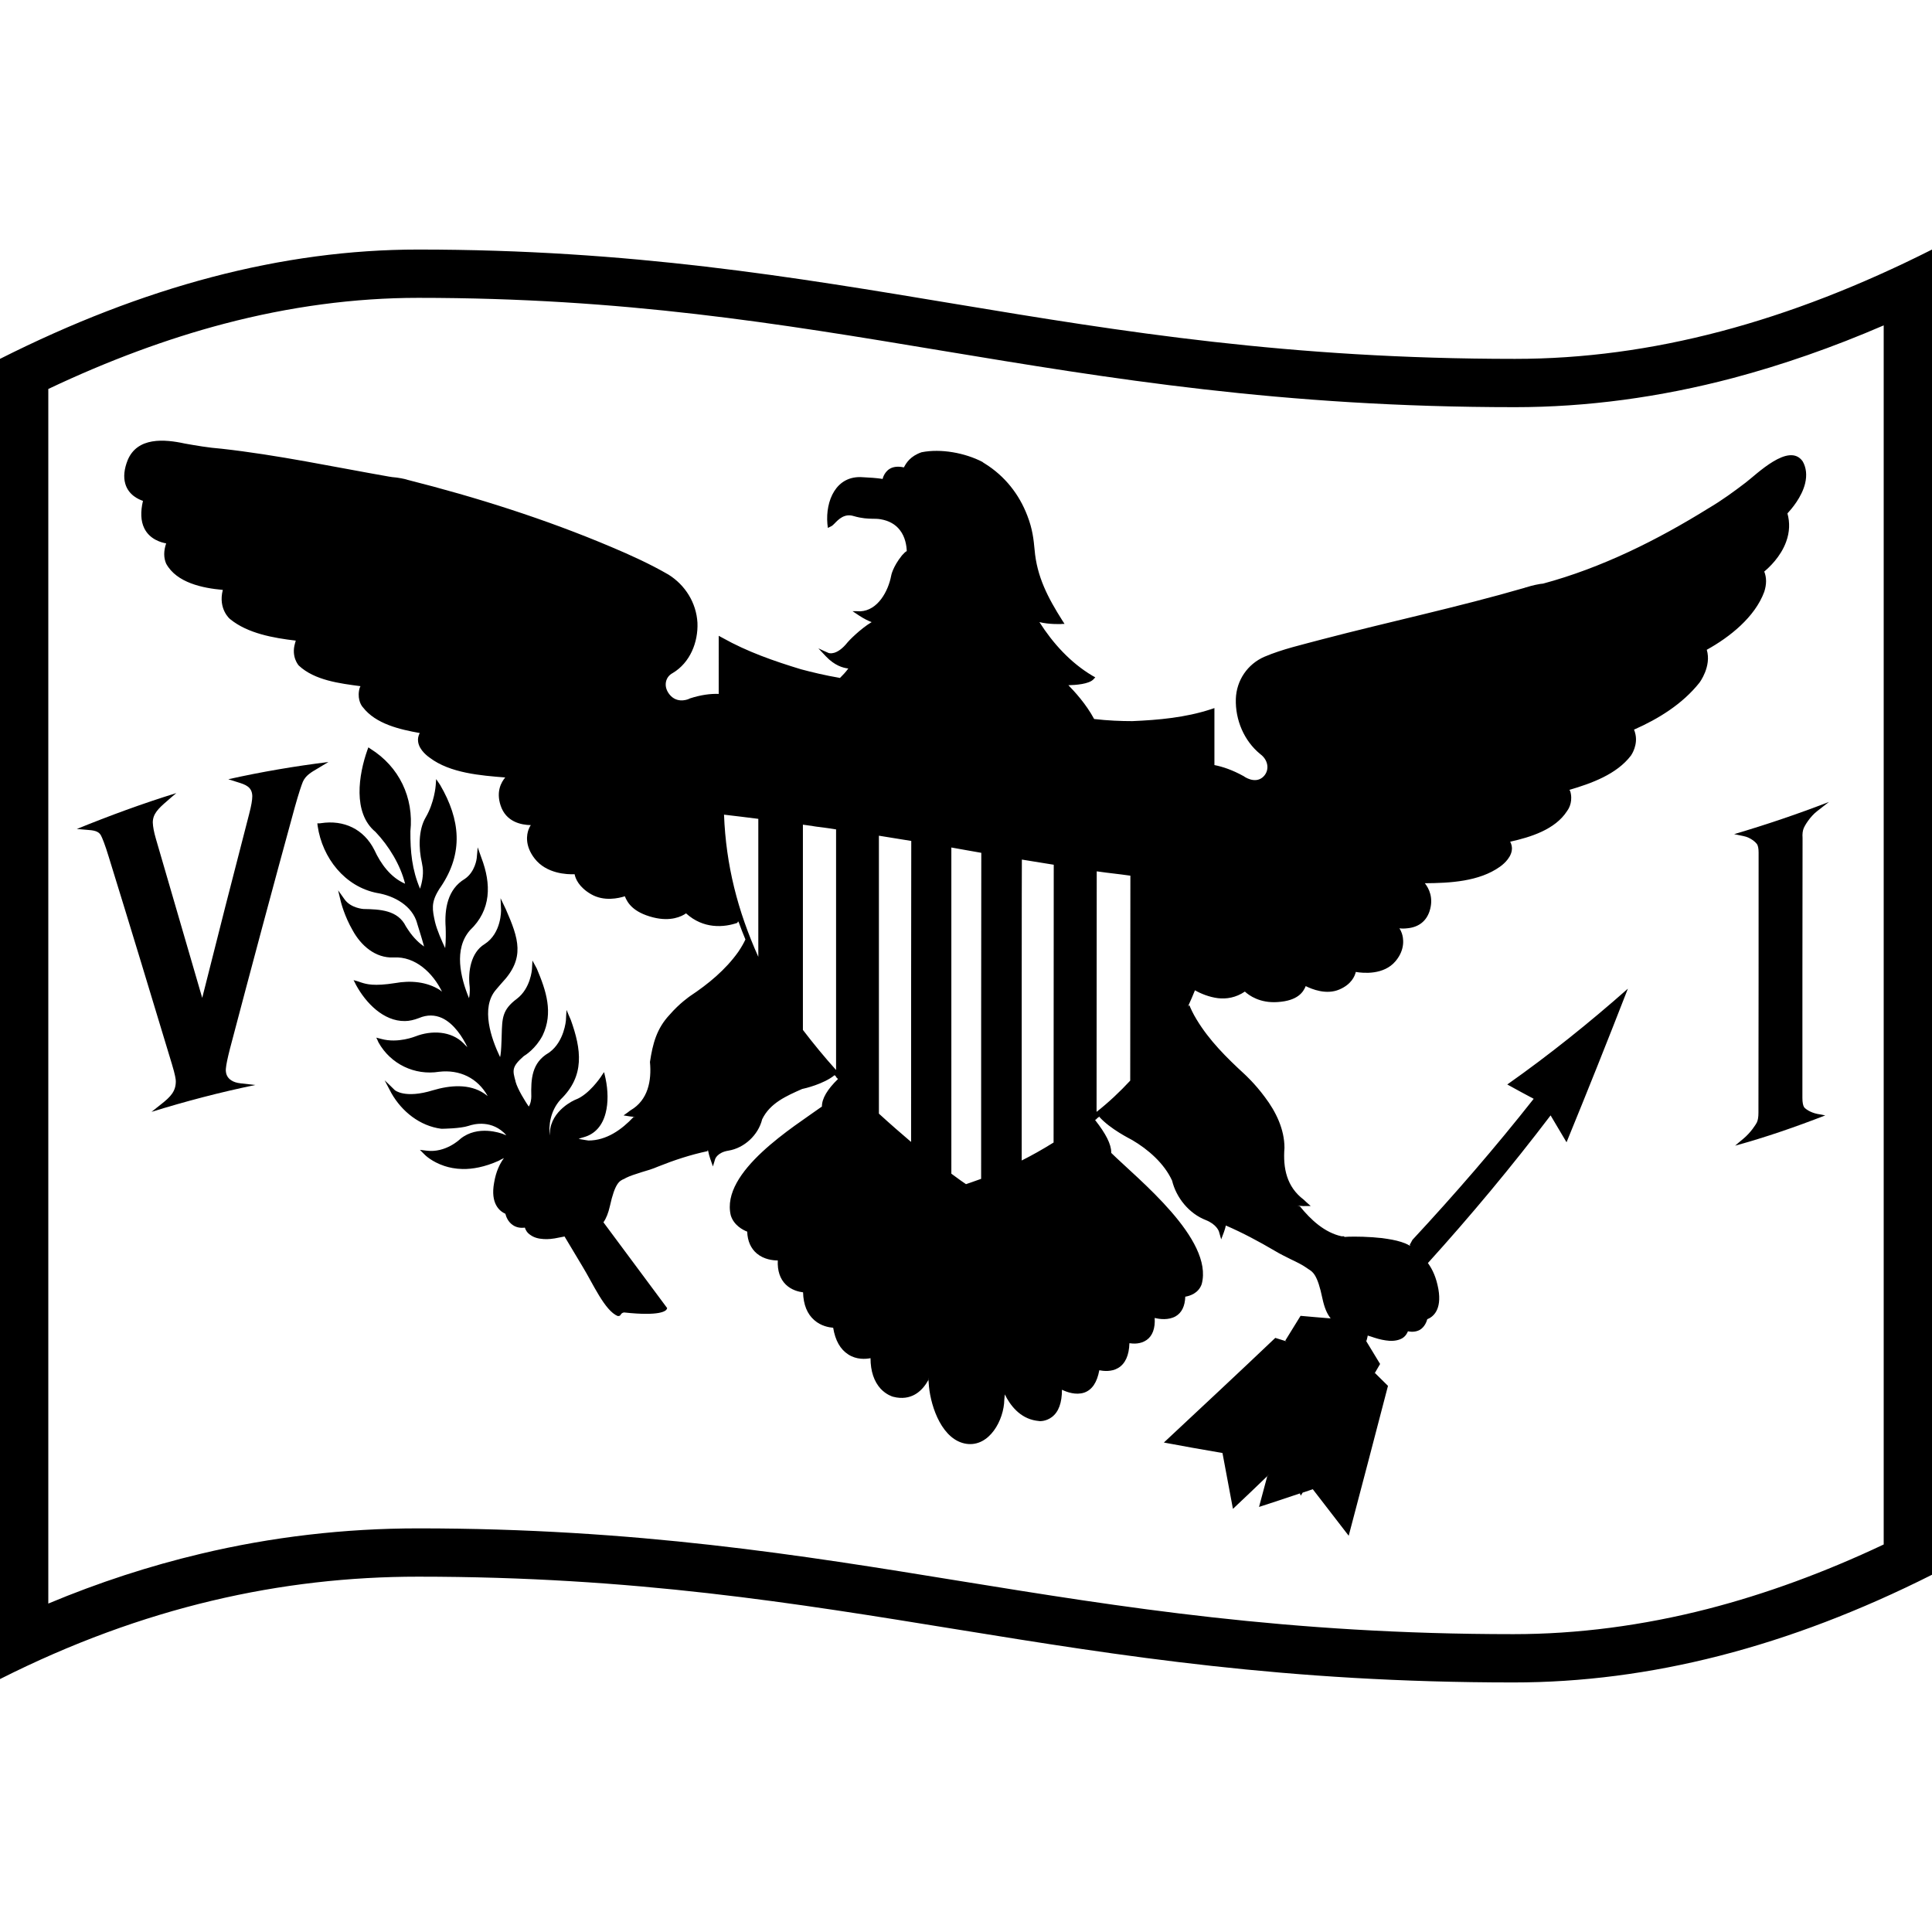 <svg viewBox="0 0 1200 1200" xmlns="http://www.w3.org/2000/svg">
  <g>
    <path d="M958.4,362.5c-0.6,0.1-1.2,0.1-1.8,0.2c-4.3,0.7-8.4,2-8.6,2.1c-0.2,0-0.3,0.1-0.5,0.1c-0.2,0.1-0.4,0.1-0.5,0.2 c-41.7,12.1-84.2,21.1-126.2,32.1c-11.8,3.2-24.1,5.9-35.4,10.7c-10.6,4.6-17.4,14.7-17.8,26.2c-0.4,13,5.1,26.1,15.2,34.3 c2.7,2,4.2,4.7,4.4,7.5c0.2,2.7-1,5.4-3.2,7.1c-4.9,3.8-11.2-0.6-11.5-0.9c-0.1,0-0.1-0.1-0.2-0.1c-6.9-3.8-12.9-5.8-18-6.8v-35.4 c-1,0.3-1.4,0.5-2.4,0.8c-15.7,5.1-32.2,6.6-48.6,7.3c-7,0-15.1-0.3-23.6-1.3h-0.1c-5.1-9.5-12.3-17.2-16-21 c4.6-0.1,12.7-0.7,15.5-3.6c0.5-0.5,0.7-0.8,1.2-1.3c-0.7-0.4-1.1-0.6-1.8-1c-13.6-8.1-24.5-20.1-32.9-33.3 c6.1,1.5,12.9,1.2,13.3,1.2c0.9-0.1,1.4-0.1,2.3-0.1c-0.5-0.8-0.8-1.2-1.3-2c-9-14.2-15.9-27.3-17.3-44.1 c-0.6-6.2-1.2-12.6-4.5-21.1c-5.1-13.4-14.1-24.7-26.3-32.3c-0.7-0.4-1.3-0.8-1.6-1.1c-10.8-5.6-25.8-8.4-37.8-6 c-7,2.4-9.5,6.7-10.7,8.9c-0.1,0.2-0.2,0.4-0.3,0.5c-7.8-1.7-11.1,2.1-12.6,5.4c-0.3,0.6-0.4,1.2-0.6,1.8c-0.1,0-0.2,0-0.4-0.1 c-3.5-0.5-7.5-0.8-11.9-1c-16.8-1.3-23.2,14.9-22,28.9c0.1,1,0.2,1.5,0.3,2.6c0.9-0.5,1.3-0.7,2.2-1.1c0.6-0.3,1.2-0.9,2-1.7 c2.4-2.5,6.1-6.3,11.7-4.6c5.5,1.6,8.8,1.6,11.7,1.7c1.6,0,3.3,0,5.1,0.3c5.3,0.9,9.3,3.2,12,6.7c3.4,4.3,4.2,9.8,4.3,13.1 c-0.9,0.4-1.8,1.4-3,2.7c-5.7,7.1-6.7,12.5-6.7,12.7c-1.8,9.4-8.2,21.5-19.2,22c-1.9-0.1-2.8-0.1-4.8-0.1c1.7,1.1,2.5,1.7,4.2,2.8 c3.1,2,5.7,3.3,7.7,4c-7.1,4.2-14.5,11.9-14.8,12.4c0,0-0.1,0-0.1,0.1c-6.8,8.6-11.7,6.7-11.8,6.7c-2.6-1.1-3.8-1.7-6.4-2.9 c1.9,2,2.8,3,4.7,5c5.3,5.6,10.6,7.2,13.9,7.5c-1.7,2.4-3.6,4.3-5.2,5.9c-0.1,0-0.2,0-0.4-0.1c-8.7-1.5-16.7-3.4-23.8-5.3 c-16.8-5.1-33.4-10.9-48.7-19.5c-1-0.5-1.4-0.8-2.4-1.3V431c-5.1-0.2-11.1,0.6-17.9,2.8c-0.1,0-0.1,0-0.2,0.1 c-0.2,0.2-6.6,3.2-11.5-1.5c-2.2-2.2-3.5-5-3.3-7.8s1.7-5.2,4.4-6.6c10.7-6.4,15.8-19.1,15.3-31.2c-0.7-12.4-7.6-23.4-18-29.9 c-11.4-6.6-23.5-12.1-35.6-17.2c-40.9-17.3-83.5-30.8-126.6-41.7c-0.2-0.1-0.4-0.1-0.6-0.2c-0.1,0-0.3-0.1-0.4-0.1 c-0.3-0.1-4.4-1.1-8.7-1.4c-0.4-0.1-0.9-0.2-1.3-0.2c-34.8-6.1-69.4-13.5-104.5-17.4c-8-0.6-15.9-2-22.7-3.2 c-12.8-2.8-29.5-4.1-35.5,10.3c-2.2,5.5-2.7,10.5-1.5,14.6c2,7.2,8.6,9.9,11,10.7c-1.6,6.8-1.4,12.5,0.8,17 c3.4,7,10.7,8.9,13.6,9.4c-1.6,4.7-1.6,8.9,0,12.6c6.5,11.9,22.7,15.2,35.2,16.3c-3.1,11.9,4.5,18.2,4.6,18.2 c10.9,8.9,27.1,11.7,40.7,13.3c-0.3,1-0.5,1.8-0.5,1.8c-2.4,8.3,2.2,13.5,2.4,13.7c9.8,9.2,25.5,11.1,38.3,12.8 c-0.5,0.9-0.8,2-0.9,2.8c-1,6.1,1.8,9.7,2.4,10.3c8,10.4,23,13.8,35.3,16c-0.9,1.8-1.3,3.5-1,5.4c0.7,5.5,6.6,9.5,7.3,10 c12.6,9.5,31.6,11,46.8,12.2c-2.5,3-5.7,8.7-2.9,17.3c3.3,10.3,12.8,12.2,18.8,12.3c-0.6,0.8-1.1,1.9-1.5,3 c-0.9,2.6-2.5,9.6,3.9,17.8c7.3,9.4,20.1,9.9,24.8,9.7c0.5,2.7,2.6,8,10.2,12.4c8.1,4.7,17.2,2.5,21,1.3c1.6,4,5,9.9,17.5,13.1 c11,2.8,17.9-0.6,20.5-2.5c5.5,5,11.4,7.1,16.7,7.7c6,0.7,11.4-0.5,15.2-1.8c0.3-1,0.5-1.1,0.9-0.2c1.2,3.4,2.6,6.9,4,10.3 c0,0.1,0,0.1,0.1,0.2c-0.9,2-2.4,4.7-4.5,7.8c-7.9,11.1-18.6,19.9-29.9,27.4c-0.2,0.2-6.5,4.4-12.7,11.6 c-8.1,8.6-10.5,18.1-12.2,29.3c1.1,11.7-1.2,23.7-12,30c-0.5,0.3-1.1,0.8-1.6,1.2c-1.1,0.8-1.7,1.2-2.8,2c1.5,0.2,2.3,0.4,3.8,0.6 c0.2,0,1.2,0.2,2.7,0.3c1.2,0.1,0.9,0.2-0.3,0.1c-7.3,7.8-16.8,14.6-28,14.6c-0.6-0.1-2.9-0.4-6.1-1c1-0.4,2-0.8,3.3-1.1 c6.8-1.9,11.5-7.1,13.5-15.1c1.6-6.2,1.5-13.9-0.1-21.4c-0.3-1.5-0.5-2.3-0.9-3.9c-0.9,1.2-1.3,1.9-2.1,3.1 c-0.1,0.1-7.3,10.9-15.6,14c-0.6,0.2-15.2,6.5-16,20.4c0,0,0,0.8-0.1,1.9c-0.6-6,0.2-15.1,6.8-22.4c15.2-14.7,12.9-31.1,6.3-49.5 c-1.1-2.4-1.6-3.7-2.6-6.1c-0.2,2.6-0.3,3.8-0.4,6.4c0,0.1-1,13.1-10.2,19.9c-0.3,0.2-0.4,0.3-0.6,0.4c-10.4,6.1-11,16.1-10.7,27.1 c0,1.3-0.3,4.4-1.6,6.2c-2.1-3.1-6.8-10.5-8.2-15.5c0-0.1,0-0.1,0-0.2c-1.8-6.6-2.6-8.9,5.1-15.6c1-0.6,7.4-4.6,11.7-12.8 c6.8-14.2,2.2-27.9-3.6-41.6c-1.1-2-1.6-3-2.7-5c-0.1,2.2-0.2,3.3-0.3,5.4c0,0.1-0.8,11.9-9.4,18.4c-9.1,6.8-9.1,12-9.4,22.6 c0,1.1-0.1,2.1-0.1,3.2c-0.2,6.1-0.5,9-0.9,10.4c-5.5-11.5-12.2-30.6-2.6-41.8c1.3-1.6,2.6-3,3.7-4.3c14.6-15.4,10.5-27.4,2.4-45.9 c-1.3-2.7-1.9-4-3.2-6.7c0.1,2.9,0.2,4.4,0.3,7.3c0,0.1,0.4,14.4-10.2,21.2c-8.6,5.2-10.4,17.2-9.3,26.3c0,0,0.4,3.6-0.4,7.3 c-5.3-12.9-9.6-30.5,0.6-42.2c13.3-12.6,13.3-28.7,7.1-45c-0.9-2.6-1.4-3.9-2.3-6.5c-0.2,2.7-0.4,4-0.6,6.7c0,0.1-0.9,8.5-7.4,12.9 c-10.7,6.4-12.7,18.6-11.9,30.2c0.1,2.6,0.2,8.6-0.3,12.8c-2-4.2-5.1-11.2-6.3-16.2c-1.7-7.7-2.5-12,2.1-19.6 c0.4-0.7,0.9-1.5,1.5-2.3c14.2-21.1,12.1-41.7-0.4-63.2c-1-1.5-1.5-2.2-2.5-3.7c-0.1,1.6-0.2,2.4-0.3,4.1c0,0.1-0.8,10.5-6.2,19.7 c-4.6,7.8-4.4,19.4-2.4,28c0.2,1,0.3,1.9,0.5,2.9c0.7,5.1-0.6,10.3-1.6,13.4c-5-11.7-6.1-23.1-6-35.7c2.2-20.9-7-40.1-24.8-51.2 c-0.5-0.4-0.8-0.5-1.3-0.9c-0.2,0.6-0.4,1-0.6,1.6c-5.4,15.2-9.3,39.1,5,50.9c8.3,8.7,15.5,20.5,18.4,32.2 c-9-3.9-15.1-12.3-19.1-21c-6.5-12.9-18.9-18.8-33.2-16.6c-0.3,0-0.6,0.1-0.7,0.1h-1.5c0.1,0.7,0.1,1,0.2,1.7 c2.9,19.7,16.8,37.7,37.1,41.6h0.1c10.5,1.8,21.6,7.9,24.6,18.8v0.1c0,0.1,2.6,8.1,4.3,14.3c-2.5-1.7-6.4-5-10-10.5 c-0.5-0.7-0.9-1.3-1.3-2c-5-10.2-16.2-10.6-26.3-10.8c-0.1,0-7.9-0.5-11.8-6c-1.6-2.3-2.4-3.4-4-5.6c0.7,2.8,1,4.3,1.7,7.1 c0.1,0.4,2.3,9.1,7.3,17.7c5.1,9.4,14.1,17.4,25.4,16.9h0.1c13.5-0.8,24.4,9.7,30,21.2c-0.5-0.3-0.9-0.6-1.3-1 c-8.2-5.2-18.3-6-27.7-4.3c-13.3,2.1-17.9,0.7-21.3-0.4c-0.5-0.2-1-0.3-1.4-0.5c-1.3-0.4-1.9-0.6-3.2-0.9c0.6,1.2,1,1.8,1.6,3.1 c6,11,17,22.5,30.3,22.3c2.7,0,5.7-0.7,8.8-1.9c4.9-2.1,9.8-2,14.2,0c7.6,3.5,13,12.2,15.8,18.1c-0.8-0.7-1.6-1.5-2.4-2.4 c-7.8-7.8-20-8.1-29.8-4.3c-0.1,0-10.8,4.5-21.3,1.6c-1.2-0.3-1.8-0.5-3.1-0.8c0.6,1.2,0.9,1.8,1.4,3c7.5,13.4,22.4,20.6,37.6,18.2 c12.8-1.5,24,3.9,30.2,15.1c-0.7-0.5-1.4-1-2-1.5c-9.4-6.4-21.6-5.2-32-2.1c-17.5,5.4-23.7-0.1-23.7-0.1c-2.5-2.5-3.8-3.7-6.3-6.1 c1.7,3.2,2.5,4.8,4.2,8c6.5,11.4,17.7,20.4,31,22.1h0.2c0.5,0,11.6-0.1,16.7-1.8c3.4-1.2,14.7-4,23.5,5.8c-0.7-0.2-1.5-0.4-2.4-0.9 H312c-0.6-0.2-15.2-5.7-26.1,3.2l-0.1,0.1c-0.1,0.1-9,8.7-20.8,7.2c-1.7-0.2-2.5-0.3-4.2-0.5c1.2,1.2,1.8,1.8,3.1,3.1 c0.2,0.2,4.3,4.3,12.1,6.9c3,1,6.8,1.8,11.3,1.9c6.2,0.1,13.7-1.2,22.4-5.1c0.1,0,0.1-0.1,0.2-0.1c0,0,1.3-0.8,3.1-1.6 c-2.6,3.6-4.9,8.2-6.1,15.3c-2.4,13,3.4,17.7,7,19.3c0.4,1.6,1.5,4.9,4.6,7c2,1.4,4.6,2,7.5,1.6c0.4,1.3,1.3,3.2,3.5,4.6 c2.1,1.5,4.7,2.3,8.1,2.5c2.7,0.2,5.9-0.1,9.5-0.9c1.3-0.3,2.4-0.5,3.6-0.7c0,0,0,0,0,0.1c3.2,5.3,7.2,12,11.2,18.7 c6.2,10.1,13.8,27.5,21.8,30.6c0.1,0,0.1,0,0.2,0c0.8,0.1,1.4-0.3,1.6-0.8c0.8-1.4,2.2-1.4,2.2-1.4c22.2,2.4,25.8-0.9,26.4-2 c0.1-0.3,0.2-0.4,0.3-0.7c-13.2-17.8-26.4-35.5-39.6-53.3l0,0c1.7-2.4,3-5.6,4-10c3.2-14.5,6-15.7,8.7-16.9 c0.4-0.2,0.9-0.4,1.3-0.7c2.4-1.2,5.8-2.3,9.6-3.5c3.5-1,7.1-2.1,10.3-3.5c10-4,20.3-7.4,30.8-9.6c-0.2-0.7,0.2-0.9,0.4,0.1 c0.3,1.5,0.7,3,1.2,4.5c0.7,1.9,1,2.9,1.7,4.9c0.6-1.8,0.8-2.8,1.4-4.6c0,0,1.3-4.1,8.2-5.2c9.9-1.6,18.6-9.7,21-19.5 c4.9-10.1,15.1-14.5,24.8-18.8c1.5-0.3,13.3-3,20.2-8.6c0.3,0.3,0.6,0.6,0.9,0.9v0.3l0.4,0.4c0,0,0.2,0.2,0.4,0.4 c0.5,0.5,0.6,0.7,0.4,0.4l0,0l0,0c-6.6,6.4-10,12.1-10,17.1c-17,12.3-63.1,40.4-56.6,67.6c1.9,6.2,7.6,9.1,10.2,10.1 c0.2,5.9,2.3,10.5,6,13.6c4.4,3.7,10,4.3,13,4.3c-0.3,6.4,1.4,11.5,5,15s8.2,4.5,10.7,4.8c0.2,7.7,2.6,13.5,7,17.3 c4.2,3.7,9.2,4.5,11.7,4.7c1.3,7.9,4.4,13.4,9.4,16.6c5.1,3.3,10.7,2.9,13.8,2.3c0,8.1,2.2,14.5,6.3,19c3.6,3.8,7.3,4.8,7.5,4.9 c0.8,0.2,1.5,0.3,2.3,0.5c10.6,1.7,16.6-5,19.8-10.8c-0.2-2.3-0.1-2.1,0.1,0.1c0.1,1.3,0.2,2.6,0.3,3.9 c1.3,13.2,8.4,33.4,23.3,35.6c14.2,2,23.3-14.7,23.5-27.5c0.1-1,0.2-2.1,0.3-3.2c3.3,6.7,9.3,14.7,19.4,16.3 c0.7,0.1,1.5,0.2,2.3,0.3c0.2,0,3.9,0.2,7.5-2.5c4.3-3.2,6.3-9,6.3-17c3.1,1.5,8.6,3.5,13.8,1.8c4.9-1.7,8-6.3,9.4-13.9 c2.5,0.5,7.5,1.1,11.7-1.4c4.4-2.6,6.8-7.8,7-15.4c2.6,0.4,7,0.6,10.7-2c3.6-2.5,5.4-7.2,5-13.7c3,0.8,8.6,1.5,13-1 c3.8-2.2,5.8-6.3,6-12.2c2.6-0.4,8.2-2,10.2-7.8c7.5-27.9-39.5-65.1-56.2-81.5c0-0.1,0-0.2,0-0.4c0-5-3.4-11.6-10-20l0.1-0.1 c0.2-0.2,0.4-0.3,0.4-0.3c0.2-0.1,0.3-0.2,0.5-0.3v-0.2c0.4-0.3,0.8-0.7,1.3-1c0.7-0.6,0.9-0.6,0.3-0.1c6.8,7.6,19,13.6,20.4,14.4 c9.9,5.8,19.9,14.5,24.8,25.2c2.6,10.7,10.6,20.5,20.9,24.5c6.8,2.7,8.1,6.9,8.2,7.1c0.6,2,0.8,2.9,1.4,4.9c0.7-1.8,1-2.7,1.7-4.5 c0.5-1.4,0.9-2.7,1.2-4.1c10.4,4.5,20.5,9.9,30.2,15.6c3.1,1.9,6.8,3.7,10.2,5.4c3.8,1.8,7.2,3.5,9.6,5.2c0.4,0.3,0.9,0.6,1.3,0.9 c2.7,1.7,5.6,3.3,8.7,18.3c1.2,5.6,2.8,9.4,5.1,12.3c-7.3-0.6-11.1-0.9-18.7-1.6c-3.8,6.2-5.7,9.3-9.5,15.4 c1.2,0.5,0.9,0.5-0.4,0.1c-2.3-0.7-3.5-1.1-5.8-1.8c-22.9,21.8-46.1,43.4-69.2,65c12.1,2.3,24.2,4.4,36.4,6.5 c2.2,11.6,4.3,23.1,6.5,34.7c7.1-6.7,14.3-13.5,21.3-20.3c1.8-1.7,1.8-1.6,0,0.1c-2,7.6-3.1,11.4-5.1,19c10.2-3.3,15.3-5,25.4-8.4 c-0.6-1.2-0.5-1.1,0,0c0.2,0.6,0.3,0.8,0.5,1.4c0.5-0.8,0.8-1.2,1.3-2c1-1.6,1-1.6,0,0.1c2.5-0.8,3.7-1.3,6.2-2.1 c7.4,9.6,14.8,19.2,22.3,28.9c8.2-31,16.3-62,24.4-93.1c-3.2-3.2-4.9-4.8-8.1-8c-0.2,0.3-0.4,0.6-0.6,0.8c0.2-0.3,0.4-0.6,0.6-0.9 c1.3-2.2,1.9-3.3,3.2-5.5c-3.4-5.6-5.1-8.4-8.5-14c-0.9-1.6-0.9-1.7,0-0.2c0.4-1.5,0.6-2.2,0.9-3.7c0.1-0.2,0.2-0.5,0.2-0.7 c-0.1,0.3-0.1,0.6-0.2,1c1.3,0.4,2.5,0.7,3.8,1.2c3.6,1.2,6.8,1.8,9.5,2c3.3,0.2,6-0.4,8.1-1.6c2.1-1.3,3-3.1,3.5-4.3 c2.9,0.6,5.4,0.2,7.4-0.9c3-1.8,4.2-5.1,4.6-6.6c3.4-1.3,9.2-5.6,6.9-18.7c-1.3-7.2-3.6-12.1-6.3-15.9c-0.1-0.2-0.2-0.3-0.4-0.5 c0,0.1,0.1,0.1,0.2,0.2c26.7-29.5,52.1-60,76.2-91.7c4,6.7,6,10.1,9.9,16.7c13-31.7,25.7-63.5,38.1-95.4 c-24,21.2-48.8,41.1-74.9,59.5c6.6,3.7,9.9,5.4,16.4,8.9c-23.9,30.3-49,59.3-75.3,87.6c-0.7,1.3-1.1,2-1.8,3.3 c0.6,0.1,0.8,0.7,0.1,0.3c-0.8-0.5-1.7-0.9-2.8-1.4c-3.2-1.3-7.1-2.2-11.1-2.8c-1.1-0.2-2.3-0.3-3.4-0.5c-0.8,0-1.7-0.2-2.4-0.2 c-1-0.1-2.2-0.2-3.2-0.3c-8.6-0.6-16.2-0.4-17.4-0.2c-0.1,0-0.2,0-0.4-0.1c0-0.1,0-0.2,0-0.3c-0.6,0-1.1,0-1.6,0 c-10.6-2.3-19.2-10.3-25.9-18.6c-0.6-0.2-1.1-0.4-1.7-0.5c0.7,0.1,1.3,0.2,1.9,0.2c1.5,0.1,2.6,0.2,2.7,0.1h3.8 c-1.1-1-1.7-1.5-2.8-2.5c-0.5-0.5-1.1-1-1.6-1.5c-10.5-7.9-12.9-19.5-11.9-32.1c0-11.6-5.3-22.5-12.2-31.6 c-6.2-8.4-12.3-13.9-12.6-14.2c-11.2-10.3-21.9-20.9-29.8-34c-2.2-3.6-3.6-6.7-4.5-8.9c-0.4,0.4-0.7,0.7-0.9,1.1 c0.1-0.3,0.3-0.6,0.4-1c1.4-3.1,2.8-6.2,4-9.3c3.7,2.1,8.8,4.2,14.3,4.9c5.3,0.6,11.1-0.3,16.7-4.1c2.6,2.4,9.4,7.3,20.4,6.5 c12.5-0.8,15.9-6.2,17.4-9.9c3.8,1.9,12.8,5.6,20.9,2.1c7.5-3.2,9.6-8.3,10.2-10.9c4.6,0.8,17.4,2,24.7-6.7 c6.3-7.5,4.8-14.7,3.9-17.3c-0.4-1.2-0.9-2.2-1.5-3.1c1.4,0.2,3.1,0.2,4.7,0c7.1-0.6,11.9-4.3,14-10.6c2.7-8.3-0.4-14.2-2.9-17.4 c15.5-0.1,33.7-1,46.7-10.3c0.7-0.5,6.5-4.6,7.3-10.1c0.3-1.8-0.1-3.7-1-5.4c12.6-2.8,27.9-7.5,35.3-19c0.6-0.8,3.4-4.7,2.4-10.6 c-0.1-0.8-0.3-1.7-0.9-2.6c13.6-4,29.3-9.6,38.2-21.3c0.2-0.3,4.8-6.8,2.5-14.4c0-0.1-0.2-0.8-0.6-1.7 c15.2-6.7,30.1-15.9,40.6-29.1c0.1-0.1,7.7-10.2,4.6-20.5c14.3-7.9,29.9-20.3,35.7-36c1.5-4.7,1.5-8.8,0-12.6 c2.9-2.4,10.2-9.1,13.6-18.5c2.2-6,2.4-11.9,0.8-17.6c2.4-2.6,8.9-10,11-18.7c1.2-5.1,0.7-9.7-1.5-13.6c-8.5-12.2-28.6,8-35.5,13.2 c-6.8,5.2-14.7,11-22.7,15.7C1029.5,335.4,994.8,352.7,958.4,362.5z M471,594.3c-12.8-28.5-20.1-56.9-21.3-88.3 c7.7,0.9,12.7,1.5,21.3,2.6V594.3z M519.3,515.3v149.3c-7.2-8-14.1-16.4-20.6-24.9V512.3c-0.1-0.1-0.1-0.1-0.1-0.1 c1.6,0.2,3,0.4,4.3,0.6c0.9,0.1,1.7,0.2,2.6,0.4c1.3,0.2,2.5,0.4,3.8,0.5c-0.1,0-0.1,0-0.2,0c0.8,0.1,1.6,0.2,2.4,0.3 c2.4,0.3,4.9,0.7,8,1.2C519.4,515.3,519.4,515.3,519.3,515.3z M566,522.5c-0.1,62.2-0.1,124.4-0.1,186.7h-0.1 c-6.1-5.2-12.8-11-19.9-17.5c0-25.2,0-172.5,0-172.5v-0.1c0.1,0,0.1,0,0.2,0c8,1.3,12,1.9,19.8,3.2h0.1 C566,522.4,566,522.4,566,522.5z M609.5,530c-0.1,67.3-0.1,134.7-0.1,202.1v0.1c-4.8,1.8-8.1,2.8-9.4,3.3c-1.2-0.8-4.3-2.9-9.1-6.5 V526.6c0-0.1,0-0.1,0-0.2c7.4,1.3,11,2,18.6,3.3l0,0C609.5,529.8,609.5,529.9,609.5,530z M654.4,709.7h-0.1 c-6.9,4.3-13.5,8-19.7,11.1c0-59.9,0-185.1,0.1-186.9l0,0c0,0,0,0.1,0,0.3v-0.3c8.2,1.3,16,2.6,19.8,3.2c0,0.1,0,0.2,0,0.2 C654.5,594.8,654.4,652.2,654.4,709.7z M702,671.2c-6.4,6.9-13.5,13.6-20.9,19.4l0,0c0-49.8,0.1-99.6,0.1-149.4l0,0 c8.3,1.2,12.5,1.5,20.9,2.7c0,0.1,0,0.1,0,0.2C702.1,586.5,702,628.8,702,671.2z"/>
    <path d="M204,473.3c-21,2.6-41.6,6.1-62.2,10.7c2.3,0.7,3.4,1.1,5.7,1.8c4.9,1.5,9.1,2.9,9.2,8.7c0,2.4-0.6,5.9-1.9,10.9 c-9.9,38.1-19.6,76.2-29.2,114.4c-9.6-33-19.2-65.9-28.8-98.9c-1.2-4.1-1.8-7.4-1.9-10c0-5.3,3.3-8.6,8.9-13.4c2.3-2,3.4-3,5.7-4.9 c-21,6.5-41.4,14-61.8,22.3c2.4,0.2,3.6,0.3,6,0.5c4.4,0.3,7.5,0.7,9,3.5c0.8,1.5,2.6,5.9,4.8,13.2C80.8,575,93.8,618,106.8,661 c2,6.6,2.4,9.4,2.4,10.6c0,6.1-3,9.5-9.3,14.4c-2.3,1.8-3.5,2.8-5.8,4.6c21.3-6.6,42.7-12.2,64.5-16.7c-3.6-0.4-5.4-0.6-9-1 c-10.6-1.1-9.3-8.8-9.3-9.1v-0.1c0.2-2.4,1-6.3,2.5-12.2c13.2-50.1,26.6-100.2,40.3-150.1c2.4-8.6,4.2-13.9,5-15.8 c1.7-3.9,5.1-5.9,9.4-8.4C200.2,475.6,201.4,474.8,204,473.3z"/>
    <path d="M1128.8,503.7c2.9-2.2,4.3-3.3,7.2-5.6c-19.4,7.5-38.9,14.1-58.9,20c2.3,0.5,3.5,0.7,5.8,1.2c4.6,0.9,7.7,4,8.4,5 c0.7,1.1,1,2.9,1,5.3c0,53.8,0,107.7-0.1,161.5c0,2.6-0.3,4.7-1,6.1c-0.6,1.2-3.7,6.2-8.4,10.1c-2.1,1.7-3.1,2.6-5.1,4.3 c19-5.2,37.7-11.7,56-18.8c-1.9-0.4-2.9-0.6-4.8-0.9c-4.6-0.9-7.8-3.3-8.4-4.3s-1-2.9-1-5.6c0-53.8,0-107.7,0.1-161.5 c-0.2-2.6,0.1-4.7,0.8-6.3C1120.9,513,1124,507.4,1128.8,503.7z"/>
    <path d="M941,222.9c-280.7,0-416.7-67.9-681.3-67.9C175.2,155,89.1,178,0,222.9v820c89-44.9,175.2-63.6,259.7-63.6 c268.9,0,398.5,65.7,680.3,65.7c84.6,0,170.8-22,260-66.9V155C1110.8,200,1025.6,222.9,941,222.9z M1170,959.3 c-36.8,17.4-73.5,30.8-109.2,40c-40.5,10.4-81.1,15.7-120.8,15.7c-140.1,0-243.6-16.8-343.7-33c-98.9-16.1-201.3-32.7-336.6-32.7 c-45.7,0-91.1,5.3-135.1,15.8C93,972.6,61.3,982.9,30,996V241.6c37.1-17.6,73.8-31.2,109.2-40.5c40.7-10.7,81.2-16.1,120.5-16.1 c127.9,0,223.7,15.9,325.2,32.8C688.7,235,796.1,252.9,941,252.9c44.4,0,90-6.1,135.4-18.1c30.5-8.1,61.9-19,93.6-32.7V959.3z"/>
  </g>
</svg>